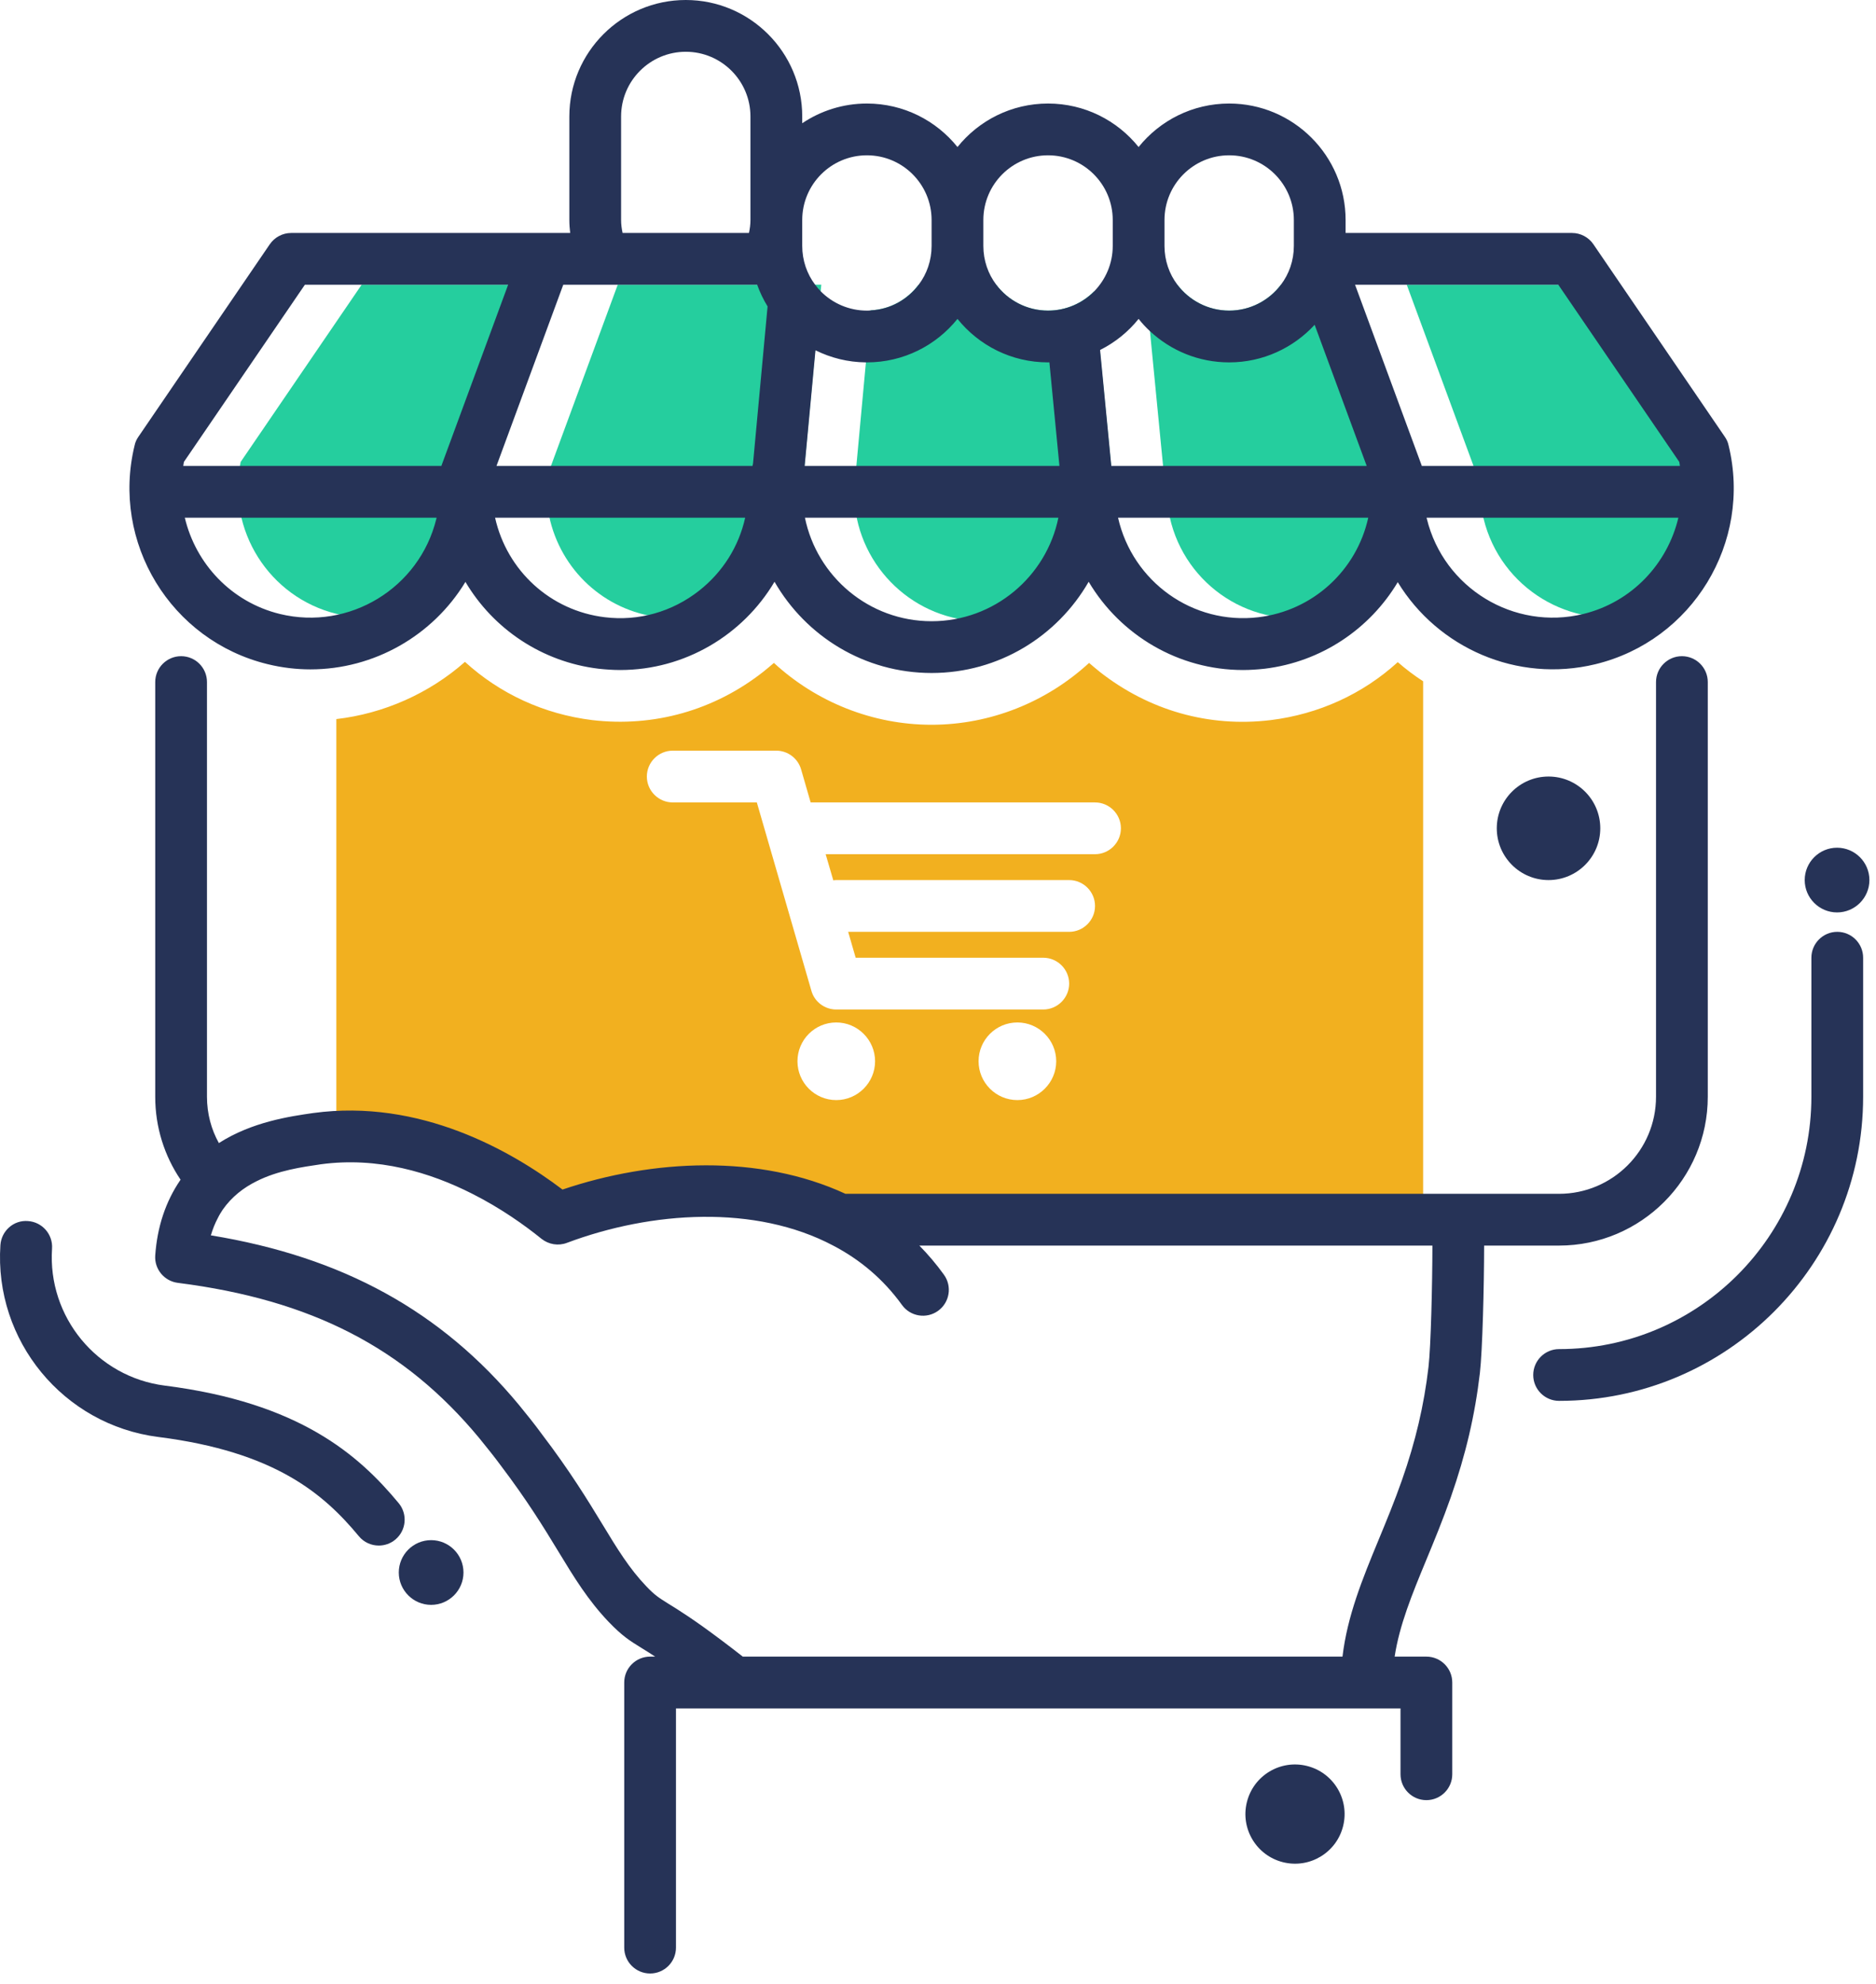 <svg width="70" height="74" viewBox="0 0 70 74" version="1.1" xmlns="http://www.w3.org/2000/svg" xmlns:xlink="http://www.w3.org/1999/xlink">
<title>Page 1</title>
<desc>Created using Figma</desc>
<g id="Canvas" transform="translate(-4748 -852)">
<g id="Page 1">
<g id="Fill 1">
<use xlink:href="#path0_fill" transform="translate(4760.55 876.688)" fill="#F2B01F"/>
</g>
<g id="Fill 3">
<use xlink:href="#path1_fill" transform="translate(4768.38 862.62)" fill="#25CE9E"/>
</g>
<g id="Fill 5">
<use xlink:href="#path2_fill" transform="translate(4756.88 862.62)" fill="#25CE9E"/>
</g>
<g id="Fill 7">
<use xlink:href="#path3_fill" transform="translate(4779.88 862.62)" fill="#25CE9E"/>
</g>
<g id="Fill 9">
<use xlink:href="#path4_fill" transform="translate(4800.49 862.62)" fill="#25CE9E"/>
</g>
<g id="Fill 11">
<use xlink:href="#path5_fill" transform="translate(4790.74 862.621)" fill="#25CE9E"/>
</g>
<g id="Fill 13">
<use xlink:href="#path6_fill" transform="translate(4803.85 880.965)" fill="#263357"/>
</g>
<g id="Fill 15">
<use xlink:href="#path7_fill" transform="translate(4815.34 883.62)" fill="#263357"/>
</g>
<g id="Fill 17">
<use xlink:href="#path8_fill" transform="translate(4753.79 876.476)" fill="#263357"/>
</g>
<g id="Fill 19">
<use xlink:href="#path9_fill" transform="translate(4794.47 917.815)" fill="#263357"/>
</g>
<g id="Fill 21">
<use xlink:href="#path10_fill" transform="translate(4805.21 886.758)" fill="#263357"/>
</g>
<g id="Fill 23">
<use xlink:href="#path11_fill" transform="translate(4762.88 909.448)" fill="#263357"/>
</g>
<g id="Fill 25">
<use xlink:href="#path12_fill" transform="translate(4748 897.543)" fill="#263357"/>
</g>
<g id="Fill 27">
<use xlink:href="#path13_fill" transform="translate(4752.83 852)" fill="#263357"/>
</g>
</g>
</g>
<defs>
<path id="path0_fill" fill-rule="evenodd" d="M 28.309 7.174L 18.258 7.174L 18.543 8.149C 18.577 8.144 18.615 8.139 18.654 8.139L 27.344 8.139C 27.875 8.139 28.309 8.574 28.309 9.105C 28.309 9.636 27.875 10.07 27.344 10.07L 19.098 10.07L 19.378 11.036L 26.378 11.036C 26.909 11.036 27.344 11.47 27.344 12.001C 27.344 12.532 26.909 12.967 26.378 12.967L 18.654 12.967C 18.224 12.967 17.843 12.682 17.727 12.272L 15.69 5.243L 12.552 5.243C 12.021 5.243 11.586 4.808 11.586 4.277C 11.586 3.746 12.021 3.312 12.552 3.312L 16.414 3.312C 16.844 3.312 17.22 3.597 17.341 4.007L 17.698 5.243L 28.309 5.243C 28.84 5.243 29.275 5.677 29.275 6.208C 29.275 6.739 28.84 7.174 28.309 7.174ZM 25.413 16.346C 24.611 16.346 23.964 15.694 23.964 14.898C 23.964 14.101 24.611 13.45 25.413 13.45C 26.209 13.45 26.861 14.101 26.861 14.898C 26.861 15.694 26.209 16.346 25.413 16.346ZM 18.654 16.346C 17.852 16.346 17.206 15.694 17.206 14.898C 17.206 14.101 17.852 13.45 18.654 13.45C 19.45 13.45 20.102 14.101 20.102 14.898C 20.102 15.694 19.45 16.346 18.654 16.346ZM 34.865 2.172C 32.548 2.452 30.317 1.806 28.492 0.377C 28.357 0.27 28.222 0.154 28.087 0.039C 26.503 1.497 24.408 2.346 22.207 2.346C 20.006 2.346 17.91 1.497 16.327 0.039C 16.192 0.154 16.057 0.27 15.921 0.377C 14.097 1.806 11.857 2.443 9.549 2.172C 7.743 1.95 6.102 1.188 4.799 0C 3.466 1.178 1.767 1.931 0 2.134L 0 17.717L 8.168 20.691L 8.429 20.691L 17.679 20.691L 40.552 20.691L 40.552 0.724C 40.223 0.512 39.905 0.27 39.605 0.01C 38.302 1.197 36.661 1.95 34.865 2.172Z"/>
<path id="path1_fill" fill-rule="evenodd" d="M 0.014 7.928C 0.132 8.137 0.17 8.386 0.11 8.631C 0.536 10.643 2.173 12.159 4.217 12.404C 4.917 12.488 5.611 12.411 6.264 12.196C 7.442 11.286 8.271 9.927 8.462 8.342L 8.587 7.29L 8.68 6.725L 8.587 7.724C 8.587 8.487 8.74 9.216 9.012 9.885C 9.283 9.375 9.464 8.816 9.534 8.227L 9.565 7.974C 9.562 7.89 9.552 7.808 9.552 7.724L 9.557 7.635L 10.265 0L 2.67 0L 0.018 7.194C -0.007 7.452 -0.003 7.694 0.014 7.928Z"/>
<path id="path2_fill" fill-rule="evenodd" d="M 6.181 12.217C 7.222 11.439 8.01 10.311 8.339 8.96L 8.558 8.404C 8.632 8.958 8.79 9.489 9.014 9.987C 9.235 9.602 9.409 9.183 9.519 8.731C 9.529 8.688 9.543 8.646 9.559 8.604L 9.625 8.44C 9.553 7.962 9.547 7.421 9.614 6.857L 9.628 6.744L 12.114 0L 4.614 0L 0.1 6.61C -0.424 9.142 1.155 11.663 3.686 12.28C 4.539 12.488 5.394 12.449 6.181 12.217Z"/>
<path id="path3_fill" fill-rule="evenodd" d="M 0.072 7.43L 0 8.048C 0.169 10.558 2.254 12.552 4.808 12.552C 5.397 12.552 5.957 12.441 6.479 12.248C 7.811 11.181 8.67 9.549 8.67 7.724L 8.67 7.55L 8.796 8.343C 8.859 8.849 8.989 9.327 9.168 9.781C 9.467 9.153 9.636 8.458 9.636 7.724L 9.636 7.338L 9.158 2.438L 8.946 0.246C 8.506 0.69 7.893 0.966 7.222 0.966C 6.435 0.966 5.73 0.584 5.291 0L 2.394 0C 1.979 0.55 1.342 0.918 0.613 0.956L 0.43 2.897L 0.063 6.875L 0.164 6.894L 0.072 7.43Z"/>
<path id="path4_fill" fill-rule="evenodd" d="M 11.071 6.218L 6.825 0L 0 0L 2.486 6.743L 2.5 6.856C 2.543 7.218 2.553 7.571 2.538 7.911C 2.562 7.954 2.588 7.997 2.606 8.044L 2.828 8.604C 2.844 8.645 2.858 8.688 2.869 8.731C 3.499 11.317 6.118 12.91 8.703 12.28C 8.777 12.262 8.848 12.236 8.919 12.215C 10.706 10.863 11.632 8.527 11.071 6.218Z"/>
<path id="path5_fill" fill-rule="evenodd" d="M 10.345 7.193L 7.695 0L 5.054 0C 4.615 0.584 3.91 0.966 3.123 0.966C 2.337 0.966 1.632 0.584 1.192 0L 0 0L 0.077 0.801L 0.169 1.733L 0.71 7.289L 0.71 7.473L 0.826 8.192C 1.144 10.843 3.529 12.715 6.146 12.402C 6.517 12.358 6.879 12.272 7.217 12.146C 8.361 11.229 9.143 9.892 9.346 8.405L 9.563 8.96C 9.636 9.254 9.732 9.534 9.848 9.804C 10.085 9.336 10.244 8.82 10.317 8.274C 10.374 7.922 10.384 7.569 10.345 7.193Z"/>
<path id="path6_fill" fill-rule="evenodd" d="M 1.931 0C 0.865 0 0 0.864 0 1.931C 0 2.997 0.865 3.862 1.931 3.862C 2.997 3.862 3.862 2.997 3.862 1.931C 3.862 0.864 2.997 0 1.931 0Z"/>
<path id="path7_fill" fill-rule="evenodd" d="M 1.207 2.414C 1.872 2.414 2.414 1.873 2.414 1.207C 2.414 0.541 1.872 0 1.207 0C 0.542 0 0 0.541 0 1.207C 0 1.873 0.542 2.414 1.207 2.414Z"/>
<path id="path8_fill" fill-rule="evenodd" d="M 47.512 26.512C 47.345 27.942 47.031 29.282 46.523 30.73C 46.241 31.533 45.936 32.27 45.641 32.983C 45.046 34.423 44.483 35.799 44.303 37.317L 21.926 37.317C 21.674 37.12 21.418 36.922 21.147 36.719C 20.095 35.927 19.525 35.574 19.148 35.343C 18.772 35.106 18.646 35.029 18.323 34.691C 17.691 34.03 17.246 33.301 16.686 32.378C 16.146 31.49 15.47 30.384 14.432 29.023C 14.166 28.656 13.853 28.27 13.577 27.932C 10.681 24.437 7.007 22.41 2.078 21.603C 2.146 21.372 2.233 21.154 2.339 20.956C 2.392 20.846 2.455 20.744 2.522 20.643C 2.86 20.16 3.304 19.822 3.782 19.585C 4.584 19.18 5.486 19.055 6.177 18.953C 8.301 18.663 10.266 19.257 11.835 20.054C 12.906 20.595 13.79 21.227 14.417 21.734C 14.688 21.946 15.045 22.004 15.364 21.883C 18.53 20.696 22.397 20.449 25.299 21.985C 26.288 22.501 27.167 23.23 27.867 24.201C 28.176 24.63 28.779 24.732 29.214 24.418C 29.644 24.108 29.745 23.505 29.431 23.071C 29.146 22.675 28.842 22.318 28.514 21.985L 47.658 21.985C 47.656 23.467 47.6 25.757 47.512 26.512ZM 57.933 16.433L 57.933 0.966C 57.933 0.43 57.499 0 56.968 0C 56.437 0 56.002 0.43 56.002 0.966L 56.002 16.433C 56.002 18.432 54.38 20.054 52.381 20.054L 48.62 20.054C 48.608 20.054 48.596 20.051 48.583 20.052C 48.578 20.052 48.574 20.053 48.57 20.054L 25.757 20.054C 22.557 18.572 18.569 18.755 15.199 19.895C 13.297 18.456 9.884 16.496 5.892 17.041C 5.018 17.167 3.613 17.37 2.377 18.161C 2.092 17.65 1.933 17.061 1.933 16.433L 1.933 0.966C 1.933 0.43 1.499 0 0.968 0C 0.437 0 0.002 0.43 0.002 0.966L 0.002 16.433C 0.002 17.577 0.35 18.644 0.948 19.528C 0.944 19.532 0.939 19.542 0.934 19.547C 0.388 20.348 0.075 21.294 0.002 22.357C -0.032 22.863 0.34 23.312 0.847 23.375C 5.829 24.008 9.295 25.794 12.086 29.158C 12.404 29.55 12.66 29.868 12.887 30.177C 13.872 31.476 14.495 32.49 15.04 33.388C 15.634 34.367 16.15 35.212 16.923 36.023C 17.42 36.539 17.7 36.719 18.13 36.984C 18.277 37.074 18.447 37.179 18.657 37.317L 18.468 37.317C 17.934 37.317 17.502 37.749 17.502 38.283L 17.502 48.17C 17.502 48.704 17.934 49.136 18.468 49.136C 19.001 49.136 19.433 48.704 19.433 48.17L 19.433 39.248L 45.2 39.248L 45.203 39.248L 46.468 39.248L 46.468 41.705C 46.468 42.237 46.9 42.67 47.433 42.67C 47.966 42.67 48.399 42.237 48.399 41.705L 48.399 38.283C 48.399 37.749 47.966 37.317 47.433 37.317L 46.249 37.317C 46.428 36.141 46.896 34.999 47.425 33.721C 47.73 32.984 48.045 32.223 48.345 31.37C 48.901 29.784 49.246 28.311 49.43 26.736C 49.525 25.912 49.586 23.54 49.588 21.985L 52.381 21.985C 55.442 21.985 57.933 19.494 57.933 16.433Z"/>
<path id="path9_fill" fill-rule="evenodd" d="M 2.295 0.055C 1.303 -0.191 0.3 0.414 0.055 1.407C -0.191 2.398 0.415 3.402 1.407 3.647C 2.399 3.893 3.402 3.288 3.647 2.296C 3.893 1.304 3.288 0.3 2.295 0.055Z"/>
<path id="path10_fill" fill-rule="evenodd" d="M 11.345 0C 10.812 0 10.379 0.433 10.379 0.966L 10.379 6.15C 10.379 11.341 6.156 15.564 0.966 15.564C 0.433 15.564 0 15.997 0 16.53C 0 17.063 0.433 17.495 0.966 17.495C 7.221 17.495 12.31 12.406 12.31 6.15L 12.31 0.966C 12.31 0.433 11.878 0 11.345 0Z"/>
<path id="path11_fill" fill-rule="evenodd" d="M 1.207 0C 0.542 0 0 0.541 0 1.207C 0 1.873 0.542 2.414 1.207 2.414C 1.872 2.414 2.414 1.873 2.414 1.207C 2.414 0.541 1.872 0 1.207 0Z"/>
<path id="path12_fill" fill-rule="evenodd" d="M 14.877 10.526C 13.376 8.715 11.165 6.777 6.151 6.141C 3.62 5.82 1.772 3.576 1.942 1.031C 1.978 0.499 1.575 0.038 1.043 0.003C 0.508 -0.041 0.051 0.37 0.015 0.902C -0.223 4.464 2.365 7.608 5.908 8.057C 10.243 8.606 12.066 10.161 13.39 11.758C 13.581 11.989 13.857 12.107 14.134 12.107C 14.351 12.107 14.57 12.035 14.75 11.885C 15.16 11.545 15.217 10.937 14.877 10.526Z"/>
<path id="path13_fill" fill-rule="evenodd" d="M 2.032 17.23L 6.546 10.621L 14.13 10.621L 11.644 17.364L 11.644 17.379L 2.008 17.379C 2.018 17.331 2.023 17.282 2.032 17.23ZM 23.423 10.621C 23.524 10.905 23.656 11.176 23.811 11.43L 23.269 17.278L 23.25 17.379L 13.696 17.379L 16.187 10.621L 23.423 10.621ZM 18.345 4.345C 18.345 3.014 19.428 1.931 20.759 1.931C 22.09 1.931 23.172 3.014 23.172 4.345L 23.172 8.207C 23.172 8.373 23.15 8.533 23.116 8.69L 18.401 8.69C 18.367 8.533 18.345 8.373 18.345 8.207L 18.345 4.345ZM 21.256 22.033C 20.247 22.825 18.997 23.177 17.737 23.023C 15.714 22.781 14.087 21.294 13.643 19.31L 22.975 19.31C 22.738 20.382 22.14 21.338 21.256 22.033ZM 11.451 19.353C 10.819 21.937 8.202 23.53 5.615 22.902C 3.795 22.457 2.472 21.024 2.066 19.31L 11.461 19.31C 11.461 19.325 11.451 19.339 11.451 19.353ZM 25.104 8.207C 25.104 6.874 26.185 5.793 27.517 5.793C 28.85 5.793 29.931 6.874 29.931 8.207L 29.931 9.172C 29.931 9.717 29.753 10.22 29.448 10.621C 29.033 11.171 28.396 11.538 27.667 11.576C 27.619 11.586 27.566 11.586 27.517 11.586C 26.846 11.586 26.233 11.31 25.794 10.866C 25.721 10.789 25.649 10.707 25.586 10.621C 25.282 10.22 25.104 9.717 25.104 9.172L 25.104 8.207ZM 30.897 11.895C 31.693 12.885 32.91 13.517 34.276 13.517C 34.293 13.517 34.309 13.514 34.326 13.514L 34.701 17.379L 25.195 17.379L 25.598 13.066C 26.171 13.349 26.806 13.512 27.484 13.517L 27.517 13.517C 28.884 13.517 30.1 12.885 30.897 11.895ZM 31.862 8.207C 31.862 6.874 32.944 5.793 34.276 5.793C 35.608 5.793 36.69 6.874 36.69 8.207L 36.69 9.172C 36.69 9.834 36.424 10.427 35.999 10.866C 35.56 11.31 34.947 11.586 34.276 11.586C 33.489 11.586 32.784 11.205 32.345 10.621C 32.041 10.22 31.862 9.717 31.862 9.172L 31.862 8.207ZM 37.655 11.895C 37.786 12.059 37.926 12.213 38.08 12.353C 38.858 13.078 39.895 13.517 41.035 13.517C 42.295 13.517 43.43 12.975 44.224 12.115L 46.166 17.379L 36.637 17.379L 36.218 13.055C 36.775 12.775 37.266 12.381 37.655 11.895ZM 38.621 8.207C 38.621 6.874 39.702 5.793 41.034 5.793C 42.367 5.793 43.448 6.874 43.448 8.207L 43.448 9.172C 43.448 9.717 43.27 10.22 42.965 10.621C 42.526 11.205 41.821 11.586 41.034 11.586C 40.248 11.586 39.543 11.205 39.103 10.621C 38.799 10.22 38.621 9.717 38.621 9.172L 38.621 8.207ZM 53.316 10.621L 57.83 17.23C 57.84 17.282 57.844 17.331 57.854 17.379L 48.218 17.379L 48.218 17.364L 45.732 10.621L 53.316 10.621ZM 54.248 22.902C 51.66 23.53 49.043 21.937 48.411 19.353C 48.411 19.339 48.401 19.325 48.401 19.31L 57.796 19.31C 57.39 21.024 56.068 22.457 54.248 22.902ZM 42.126 23.023C 39.673 23.317 37.428 21.695 36.888 19.31L 46.224 19.31C 45.79 21.28 44.158 22.781 42.126 23.023ZM 29.931 23.172C 27.6 23.172 25.654 21.511 25.205 19.31L 34.662 19.31C 34.213 21.511 32.263 23.172 29.931 23.172ZM 5.161 24.775C 5.692 24.905 6.228 24.968 6.754 24.968C 9.124 24.968 11.321 23.713 12.537 21.705C 13.575 23.457 15.386 24.688 17.505 24.944C 17.775 24.973 18.046 24.992 18.311 24.992C 20.715 24.992 22.888 23.694 24.07 21.7C 25.239 23.732 27.426 25.103 29.931 25.103C 32.437 25.103 34.624 23.732 35.792 21.7C 36.975 23.694 39.147 24.992 41.551 24.992C 41.817 24.992 42.087 24.973 42.357 24.944C 44.481 24.688 46.287 23.452 47.325 21.715C 48.817 24.162 51.771 25.485 54.702 24.775C 58.322 23.897 60.553 20.232 59.669 16.612C 59.645 16.495 59.597 16.39 59.529 16.293L 54.624 9.11C 54.446 8.849 54.146 8.69 53.828 8.69L 45.379 8.69L 45.379 8.207C 45.379 5.812 43.429 3.862 41.035 3.862C 39.668 3.862 38.452 4.494 37.655 5.484C 36.859 4.494 35.642 3.862 34.276 3.862C 32.91 3.862 31.693 4.494 30.897 5.484C 30.1 4.494 28.884 3.862 27.517 3.862C 26.625 3.862 25.795 4.133 25.104 4.597L 25.104 4.345C 25.104 1.949 23.154 0 20.759 0C 18.363 0 16.414 1.949 16.414 4.345L 16.414 8.207C 16.414 8.37 16.427 8.53 16.445 8.69L 6.035 8.69C 5.716 8.69 5.417 8.849 5.238 9.11L 0.333 16.293C 0.266 16.39 0.217 16.495 0.193 16.612C -0.69 20.232 1.54 23.897 5.161 24.775Z"/>
</defs>
</svg>
